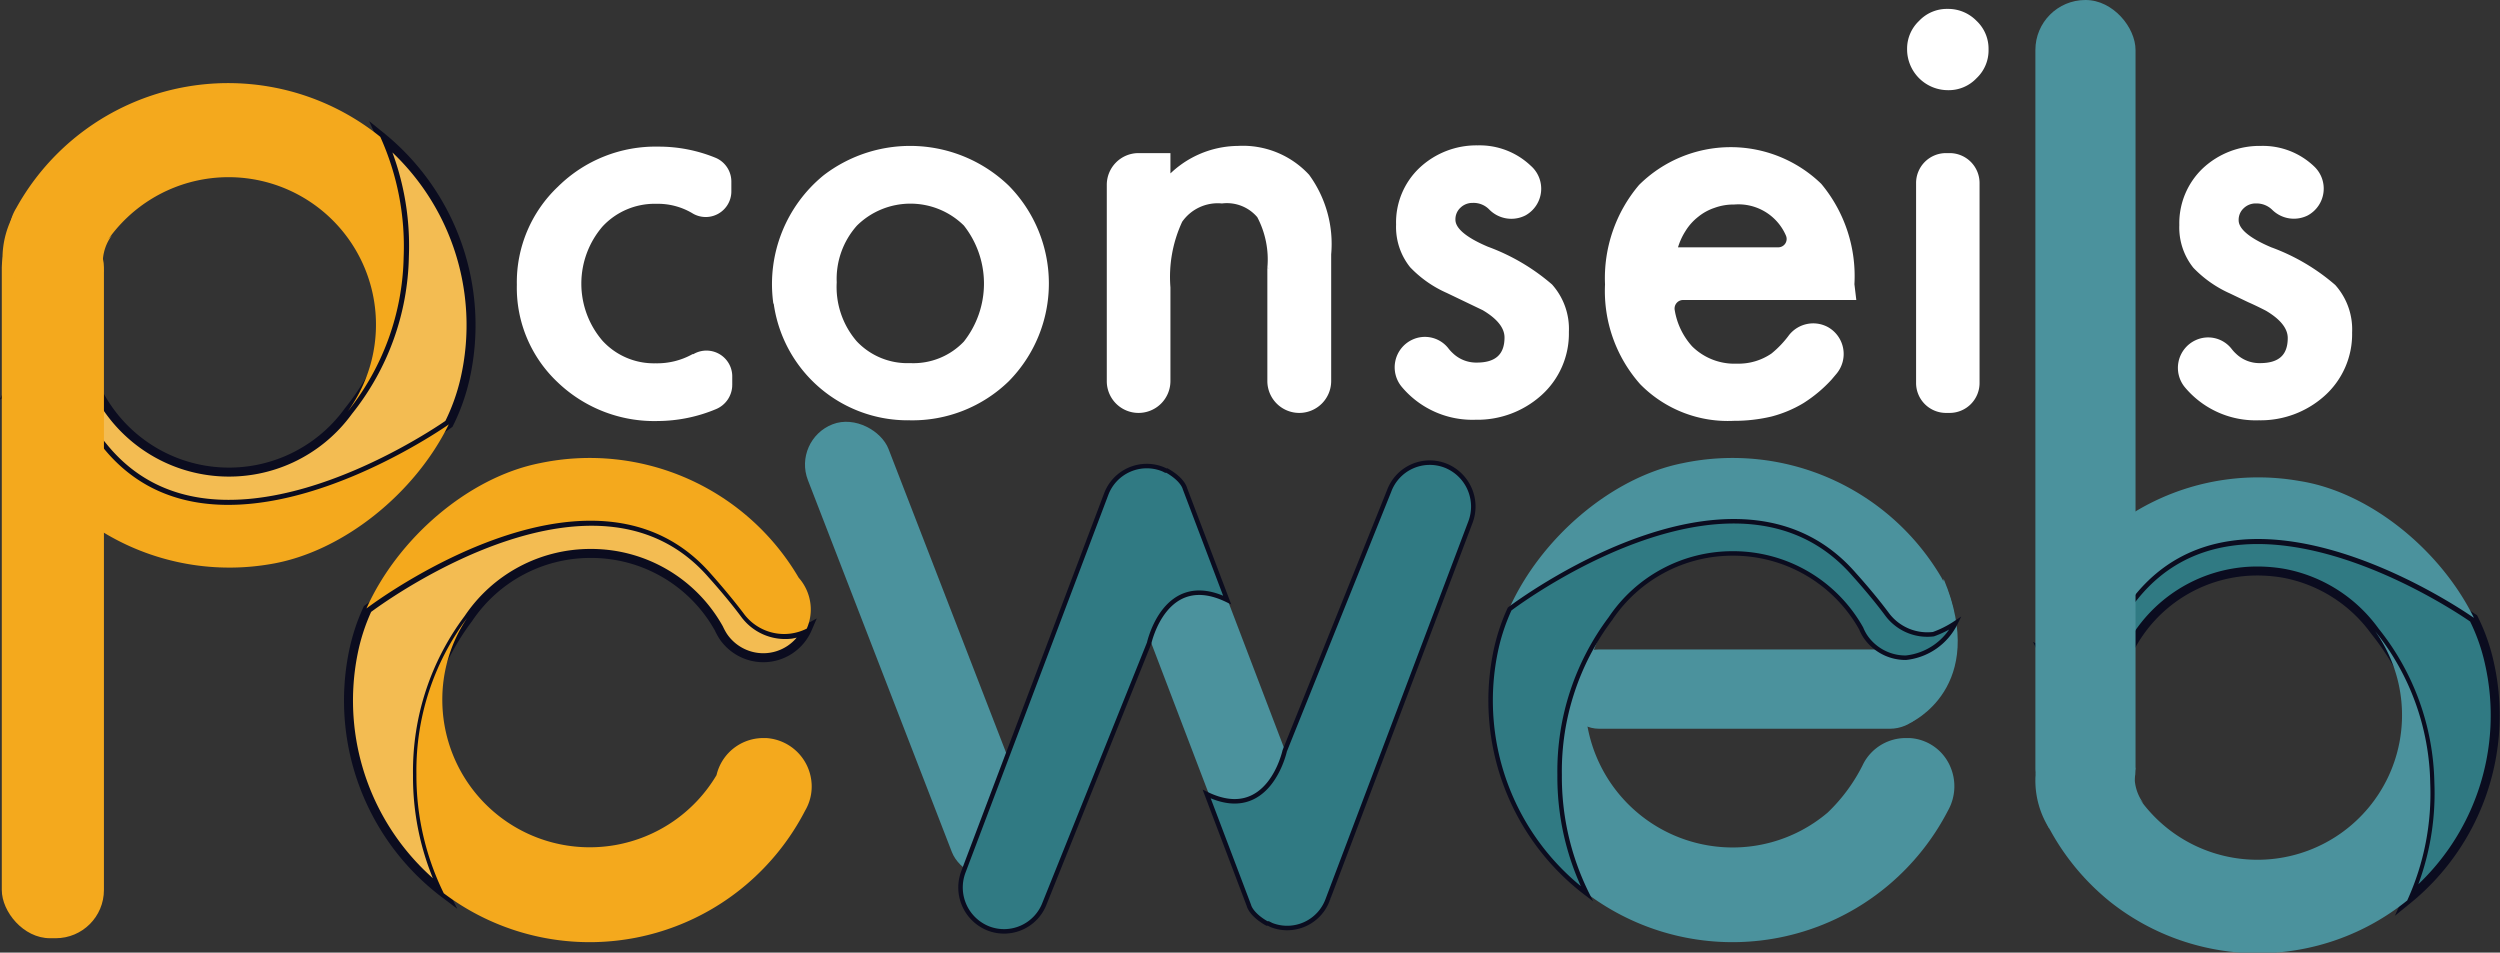 <svg id="Calque_1" data-name="Calque 1" xmlns="http://www.w3.org/2000/svg" viewBox="0 0 139.04 52.98"><rect x="0" y="0" width="139.04" height="52.98" fill="#333333" stroke="none"/><defs><style>.cls-1{fill:#fff;stroke:#fff;}.cls-1,.cls-3,.cls-5,.cls-6{stroke-miterlimit:10;}.cls-1,.cls-5{stroke-width:0.25px;}.cls-2{fill:#4b929d;}.cls-3{fill:#f3bc52;}.cls-3,.cls-5,.cls-6{stroke:#0b0c1f;}.cls-3,.cls-6{stroke-width:0.5px;}.cls-4{fill:#f4a91d;}.cls-5,.cls-6{fill:#307a83;}</style></defs><title>logo-pcweb</title><path class="cls-1" d="M391.64,280.51v.59a1.3,1.3,0,0,1-2,1.08h0a3.89,3.89,0,0,0-2.05-.53,4.08,4.08,0,0,0-3.08,1.3,5,5,0,0,0,0,6.53,4,4,0,0,0,3.05,1.29,4.16,4.16,0,0,0,2.08-.51l.05,0a1.31,1.31,0,0,1,2,1.08v.52a1.34,1.34,0,0,1-.83,1.22,8.36,8.36,0,0,1-3.17.65,7.64,7.64,0,0,1-5.51-2.13,7.09,7.09,0,0,1-2.22-5.32,7.2,7.2,0,0,1,2.25-5.37,7.59,7.59,0,0,1,5.51-2.19,8.18,8.18,0,0,1,3.14.62A1.31,1.31,0,0,1,391.64,280.51Z" transform="translate(-351.09 -270.44)"/><path class="cls-1" d="M394.21,287.2a7.69,7.69,0,0,1,2.76-6.91,7.78,7.78,0,0,1,10.14.57,7.62,7.62,0,0,1,0,10.69,7.56,7.56,0,0,1-5.44,2.14,7.4,7.4,0,0,1-7.44-6.49Zm3.29-1.06a4.75,4.75,0,0,0,1.14,3.36,4,4,0,0,0,3.07,1.26,4,4,0,0,0,3.08-1.24,5.34,5.34,0,0,0,0-6.62,4.36,4.36,0,0,0-6.13,0A4.58,4.58,0,0,0,397.5,286.14Z" transform="translate(-351.09 -270.44)"/><path class="cls-1" d="M412.77,280.73a1.64,1.64,0,0,1,1.64-1.65h1.65v1.31a5.38,5.38,0,0,1,3.88-1.71,4.89,4.89,0,0,1,3.86,1.56,6.4,6.4,0,0,1,1.2,4.34v7.05a1.65,1.65,0,0,1-1.65,1.65h0a1.65,1.65,0,0,1-1.65-1.65v-6.28a5.18,5.18,0,0,0-.58-2.9,2.34,2.34,0,0,0-2.07-.82,2.54,2.54,0,0,0-2.32,1.08,7.4,7.4,0,0,0-.67,3.72v5.2a1.65,1.65,0,0,1-1.65,1.65h0a1.64,1.64,0,0,1-1.64-1.65Z" transform="translate(-351.09 -270.44)"/><path class="cls-1" d="M435.87,282.31h0A1.6,1.6,0,0,1,434,282a1.33,1.33,0,0,0-1-.4,1.08,1.08,0,0,0-.77.3,1,1,0,0,0-.32.76q0,.82,1.89,1.62a11.38,11.38,0,0,1,3.52,2.07,3.58,3.58,0,0,1,.9,2.55,4.48,4.48,0,0,1-1.51,3.45,5.2,5.2,0,0,1-3.56,1.31,5,5,0,0,1-4-1.78,1.57,1.57,0,0,1,.53-2.43h0a1.53,1.53,0,0,1,1.88.46,2.15,2.15,0,0,0,.24.26,2,2,0,0,0,1.43.56c1.1,0,1.66-.51,1.66-1.52,0-.58-.43-1.13-1.28-1.63l-1-.48-1-.48a6.23,6.23,0,0,1-2-1.4,3.45,3.45,0,0,1-.75-2.29,4.05,4.05,0,0,1,1.27-3.07,4.5,4.5,0,0,1,3.15-1.21,4,4,0,0,1,2.86,1.1A1.57,1.57,0,0,1,435.87,282.31Z" transform="translate(-351.09 -270.44)"/><path class="cls-1" d="M454.19,287h-9.51a.6.6,0,0,0-.57.72,4.08,4.08,0,0,0,1,2.07,3.47,3.47,0,0,0,2.58,1,3.37,3.37,0,0,0,2-.59,5.71,5.71,0,0,0,1-1.05,1.59,1.59,0,0,1,2-.41h0a1.59,1.59,0,0,1,.44,2.41l-.27.32a7.54,7.54,0,0,1-1.53,1.28,6.57,6.57,0,0,1-1.77.74,8.88,8.88,0,0,1-2.05.23,6.7,6.7,0,0,1-5.11-2,7.68,7.68,0,0,1-1.92-5.46,7.89,7.89,0,0,1,1.86-5.45,7.11,7.11,0,0,1,9.95-.06,7.89,7.89,0,0,1,1.81,5.5Zm-4.2-2.68a.59.59,0,0,0,.54-.83,3,3,0,0,0-3-1.8,3.18,3.18,0,0,0-1.12.19,3,3,0,0,0-.95.52,3.11,3.11,0,0,0-.74.83,3.71,3.71,0,0,0-.47,1.09Z" transform="translate(-351.09 -270.44)"/><path class="cls-1" d="M457.28,273.17a2,2,0,0,1,.63-1.48,2,2,0,0,1,1.5-.63,2.08,2.08,0,0,1,1.52.63,2,2,0,0,1,.63,1.5,2,2,0,0,1-.63,1.51,2,2,0,0,1-1.5.63,2.15,2.15,0,0,1-2.15-2.16Zm3.78,7.45v11.12a1.54,1.54,0,0,1-1.54,1.54h-.2a1.54,1.54,0,0,1-1.54-1.54V280.62a1.54,1.54,0,0,1,1.54-1.54h.2A1.54,1.54,0,0,1,461.06,280.62Z" transform="translate(-351.09 -270.44)"/><path class="cls-1" d="M479.38,282.31h0a1.59,1.59,0,0,1-1.82-.28,1.37,1.37,0,0,0-1-.4,1.08,1.08,0,0,0-.77.3,1,1,0,0,0-.32.76q0,.82,1.89,1.62a11.26,11.26,0,0,1,3.52,2.07,3.58,3.58,0,0,1,.9,2.55,4.48,4.48,0,0,1-1.51,3.45,5.2,5.2,0,0,1-3.56,1.31,5,5,0,0,1-4-1.78,1.57,1.57,0,0,1,.53-2.43h0a1.53,1.53,0,0,1,1.88.46,2.15,2.15,0,0,0,.24.26,2,2,0,0,0,1.43.56c1.11,0,1.66-.51,1.66-1.52,0-.58-.43-1.13-1.28-1.63-.33-.17-.66-.33-1-.48l-1-.48a6.34,6.34,0,0,1-2-1.4,3.45,3.45,0,0,1-.75-2.29,4.09,4.09,0,0,1,1.27-3.07,4.5,4.5,0,0,1,3.15-1.21,4,4,0,0,1,2.86,1.1A1.57,1.57,0,0,1,479.38,282.31Z" transform="translate(-351.09 -270.44)"/><rect class="cls-2" x="86.74" y="36.12" width="20.56" height="4.41" rx="2.2" ry="2.2"/><path class="cls-3" d="M396,305.4a2.68,2.68,0,0,1-2.43,1.62,2.7,2.7,0,0,1-2.26-1.19h0v0a3.75,3.75,0,0,1-.24-.44,8.13,8.13,0,0,0-7.12-4.17,8.17,8.17,0,0,0-6.81,3.62,14.14,14.14,0,0,0-2.83,8.7,14.63,14.63,0,0,0,1.52,6.61,13.46,13.46,0,0,1-5.1-13.37,11,11,0,0,1,.8-2.47l.08-.06c1.26-.93,12.81-9.09,19.09-1.85,0,0,1,1.1,1.81,2.19a2.79,2.79,0,0,0,2.59,1.12A2.87,2.87,0,0,0,396,305.4Z" transform="translate(-351.09 -270.44)"/><path class="cls-4" d="M395.87,315.52h0a13.57,13.57,0,0,1-3.3,4.14,13.46,13.46,0,0,1-16.8.46,14.83,14.83,0,0,1-1.52-6.62,14.14,14.14,0,0,1,2.83-8.7,8.11,8.11,0,0,0-1.39,4.64,8.2,8.2,0,0,0,15.25,4.11,2.67,2.67,0,0,1,2.71-2.06h.09a2.7,2.7,0,0,1,2.49,2.56A2.64,2.64,0,0,1,395.87,315.52Z" transform="translate(-351.09 -270.44)"/><path class="cls-4" d="M396.18,304.46a2.69,2.69,0,0,1-.22.94,2.87,2.87,0,0,1-.92.28,2.79,2.79,0,0,1-2.59-1.12c-.82-1.09-1.81-2.19-1.81-2.19-6.28-7.24-17.83.92-19.09,1.85l-.08.06c1.74-3.89,5.66-7.29,9.64-8.08a13.47,13.47,0,0,1,14.4,6.37A2.67,2.67,0,0,1,396.18,304.46Z" transform="translate(-351.09 -270.44)"/><path class="cls-3" d="M351.61,292.12a2.7,2.7,0,0,1,2.48-1.54,2.65,2.65,0,0,1,1.25.34,2.62,2.62,0,0,1,1,.93h0v0a2.35,2.35,0,0,1,.22.45,8.2,8.2,0,0,0,13.91,1,14.16,14.16,0,0,0,3.11-8.6,14.76,14.76,0,0,0-1.3-6.67,13.5,13.5,0,0,1,4.66,13.54,11.16,11.16,0,0,1-.88,2.44l-.08.06c-1.29.88-13.11,8.67-19.15,1.23,0,0-.95-1.13-1.73-2.26a2.79,2.79,0,0,0-2.56-1.2A2.87,2.87,0,0,0,351.61,292.12Z" transform="translate(-351.09 -270.44)"/><path class="cls-4" d="M352,282h0a13.47,13.47,0,0,1,20.24-3.95,14.79,14.79,0,0,1,1.3,6.67,14.16,14.16,0,0,1-3.11,8.6,8.2,8.2,0,1,0-13.36-9.51,3.7,3.7,0,0,0-.33.66,2.65,2.65,0,0,1-2.65,1.62h-.05a2.68,2.68,0,0,1-2.36-2A2.71,2.71,0,0,1,352,282Z" transform="translate(-351.09 -270.44)"/><path class="cls-4" d="M351.36,293.05a2.47,2.47,0,0,1,.25-.93,2.87,2.87,0,0,1,.92-.25,2.79,2.79,0,0,1,2.56,1.2c.78,1.13,1.73,2.26,1.73,2.26,6,7.44,17.86-.35,19.15-1.23l.08-.06c-1.87,3.83-5.89,7.1-9.9,7.77A13.52,13.52,0,0,1,352,295,2.69,2.69,0,0,1,351.36,293.05Z" transform="translate(-351.09 -270.44)"/><rect class="cls-4" x="0.1" y="12.18" width="5.68" height="40" rx="2.68" ry="2.68"/><rect class="cls-2" x="400.49" y="295.86" width="4.82" height="27.06" rx="2.41" ry="2.41" transform="matrix(0.93, -0.36, 0.36, 0.93, -434.9, -106.51)"/><rect class="cls-2" x="416.43" y="295.65" width="4.82" height="27.06" rx="2.41" ry="2.41" transform="translate(-433.78 -100.84) rotate(-20.88)"/><path class="cls-2" d="M459.43,315.52h0a13.57,13.57,0,0,1-3.3,4.14,13.46,13.46,0,0,1-16.8.46,14.83,14.83,0,0,1-1.52-6.62,14.14,14.14,0,0,1,2.83-8.7,8.2,8.2,0,0,0,5.46,12.66,8.16,8.16,0,0,0,6.64-1.83,9.55,9.55,0,0,0,2-2.75,2.66,2.66,0,0,1,2.45-1.39h.15a2.62,2.62,0,0,1,2.21,1.57A2.75,2.75,0,0,1,459.43,315.52Z" transform="translate(-351.09 -270.44)"/><path class="cls-2" d="M459.74,304.46a1.72,1.72,0,0,1-.22.94,2.87,2.87,0,0,1-.92.28,2.79,2.79,0,0,1-2.59-1.12c-.82-1.09-1.81-2.19-1.81-2.19-6.28-7.24-17.83.92-19.09,1.85l-.08.06c1.74-3.89,5.66-7.29,9.64-8.08a13.47,13.47,0,0,1,14.4,6.37A6.19,6.19,0,0,1,459.74,304.46Z" transform="translate(-351.09 -270.44)"/><path class="cls-2" d="M459.74,304.37s-.3,3.79-2,5.93l-2.31-1,2.72-5.66Z" transform="translate(-351.09 -270.44)"/><path class="cls-2" d="M457.33,310.64s4.38-1.95,1.86-8" transform="translate(-351.09 -270.44)"/><path class="cls-5" d="M459.85,305.09a3.49,3.49,0,0,1-2.76,1.93,2.7,2.7,0,0,1-2.26-1.19h0v0a2.64,2.64,0,0,1-.23-.44,8.16,8.16,0,0,0-7.13-4.17,8.17,8.17,0,0,0-6.81,3.62,14.14,14.14,0,0,0-2.83,8.7,14.63,14.63,0,0,0,1.52,6.61,13.46,13.46,0,0,1-5.1-13.37,11,11,0,0,1,.8-2.47l.08-.06c1.26-.93,12.81-9.09,19.09-1.85,0,0,1,1.1,1.81,2.19a2.79,2.79,0,0,0,2.59,1.12A5.66,5.66,0,0,0,459.85,305.09Z" transform="translate(-351.09 -270.44)"/><path class="cls-5" d="M415,306.21s.88-4.08,4.34-2.4l-2.35-6.2s-.1-.49-1-1h-.07a1.63,1.63,0,0,0-.19-.09,2.41,2.41,0,0,0-3.12,1.41l-7.94,21a2.45,2.45,0,0,0,1.4,3.15,2.41,2.41,0,0,0,3.12-1.41Z" transform="translate(-351.09 -270.44)"/><path class="cls-5" d="M422.54,312.2s-.88,4.08-4.34,2.4l2.35,6.2s.1.49,1,1h.08l.18.09a2.4,2.4,0,0,0,3.12-1.41l7.94-21a2.45,2.45,0,0,0-1.4-3.15,2.41,2.41,0,0,0-3.12,1.41Z" transform="translate(-351.09 -270.44)"/><path class="cls-4" d="M352,282.12a5.1,5.1,0,0,0-.77,2.79c0,1.71,2,.71,2,.71l-1.16-3.5" transform="translate(-351.09 -270.44)"/><path class="cls-2" d="M357.38,283.45" transform="translate(-351.09 -270.44)"/><path class="cls-4" d="M357.31,283.53a2.58,2.58,0,0,0-.45,2.06l-.67-1Z" transform="translate(-351.09 -270.44)"/><path class="cls-6" d="M464.7,306.69a2.65,2.65,0,0,0,3.67,1.18,2.67,2.67,0,0,0,.95-.91h0l0,0a3.55,3.55,0,0,0,.21-.44,8,8,0,0,1,6.86-4.32,8.63,8.63,0,0,1,1.69.12,8.08,8.08,0,0,1,5.09,3.22,13.85,13.85,0,0,1,3.06,8.43,14.33,14.33,0,0,1-1.28,6.54,13.22,13.22,0,0,0,4.57-13.28,10.63,10.63,0,0,0-.86-2.4l-.08-.05c-1.27-.87-12.86-8.5-18.78-1.2,0,0-.93,1.1-1.7,2.21a2.75,2.75,0,0,1-2.51,1.17A2.79,2.79,0,0,1,464.7,306.69Z" transform="translate(-351.09 -270.44)"/><path class="cls-2" d="M465.12,316.62h0a13.35,13.35,0,0,0,3.36,4,13.22,13.22,0,0,0,16.49-.1,14.33,14.33,0,0,0,1.28-6.54,13.85,13.85,0,0,0-3.06-8.43,8,8,0,1,1-13.1,9.33,3.27,3.27,0,0,1-.32-.65,2.66,2.66,0,0,0-2.61-1.6h0a2.64,2.64,0,0,0-2.32,1.92A2.69,2.69,0,0,0,465.12,316.62Z" transform="translate(-351.09 -270.44)"/><path class="cls-2" d="M464.46,305.78a2.55,2.55,0,0,0,.24.91,2.79,2.79,0,0,0,.91.24,2.75,2.75,0,0,0,2.51-1.17c.77-1.11,1.7-2.21,1.7-2.21,5.92-7.3,17.51.33,18.78,1.2l.08.05c-1.84-3.75-5.78-7-9.71-7.61a13.24,13.24,0,0,0-13.92,6.71A2.58,2.58,0,0,0,464.46,305.78Z" transform="translate(-351.09 -270.44)"/><rect class="cls-2" x="113.2" width="5.57" height="45.57" rx="2.78" ry="2.78"/><path class="cls-2" d="M465.05,316.5a5,5,0,0,1-.76-2.73c0-1.68,2-.7,2-.7l-1.13,3.43" transform="translate(-351.09 -270.44)"/><path class="cls-2" d="M470.23,315.56" transform="translate(-351.09 -270.44)"/><path class="cls-2" d="M470.3,315.12a2.51,2.51,0,0,1-.44-2l-.67.95Z" transform="translate(-351.09 -270.44)"/></svg>